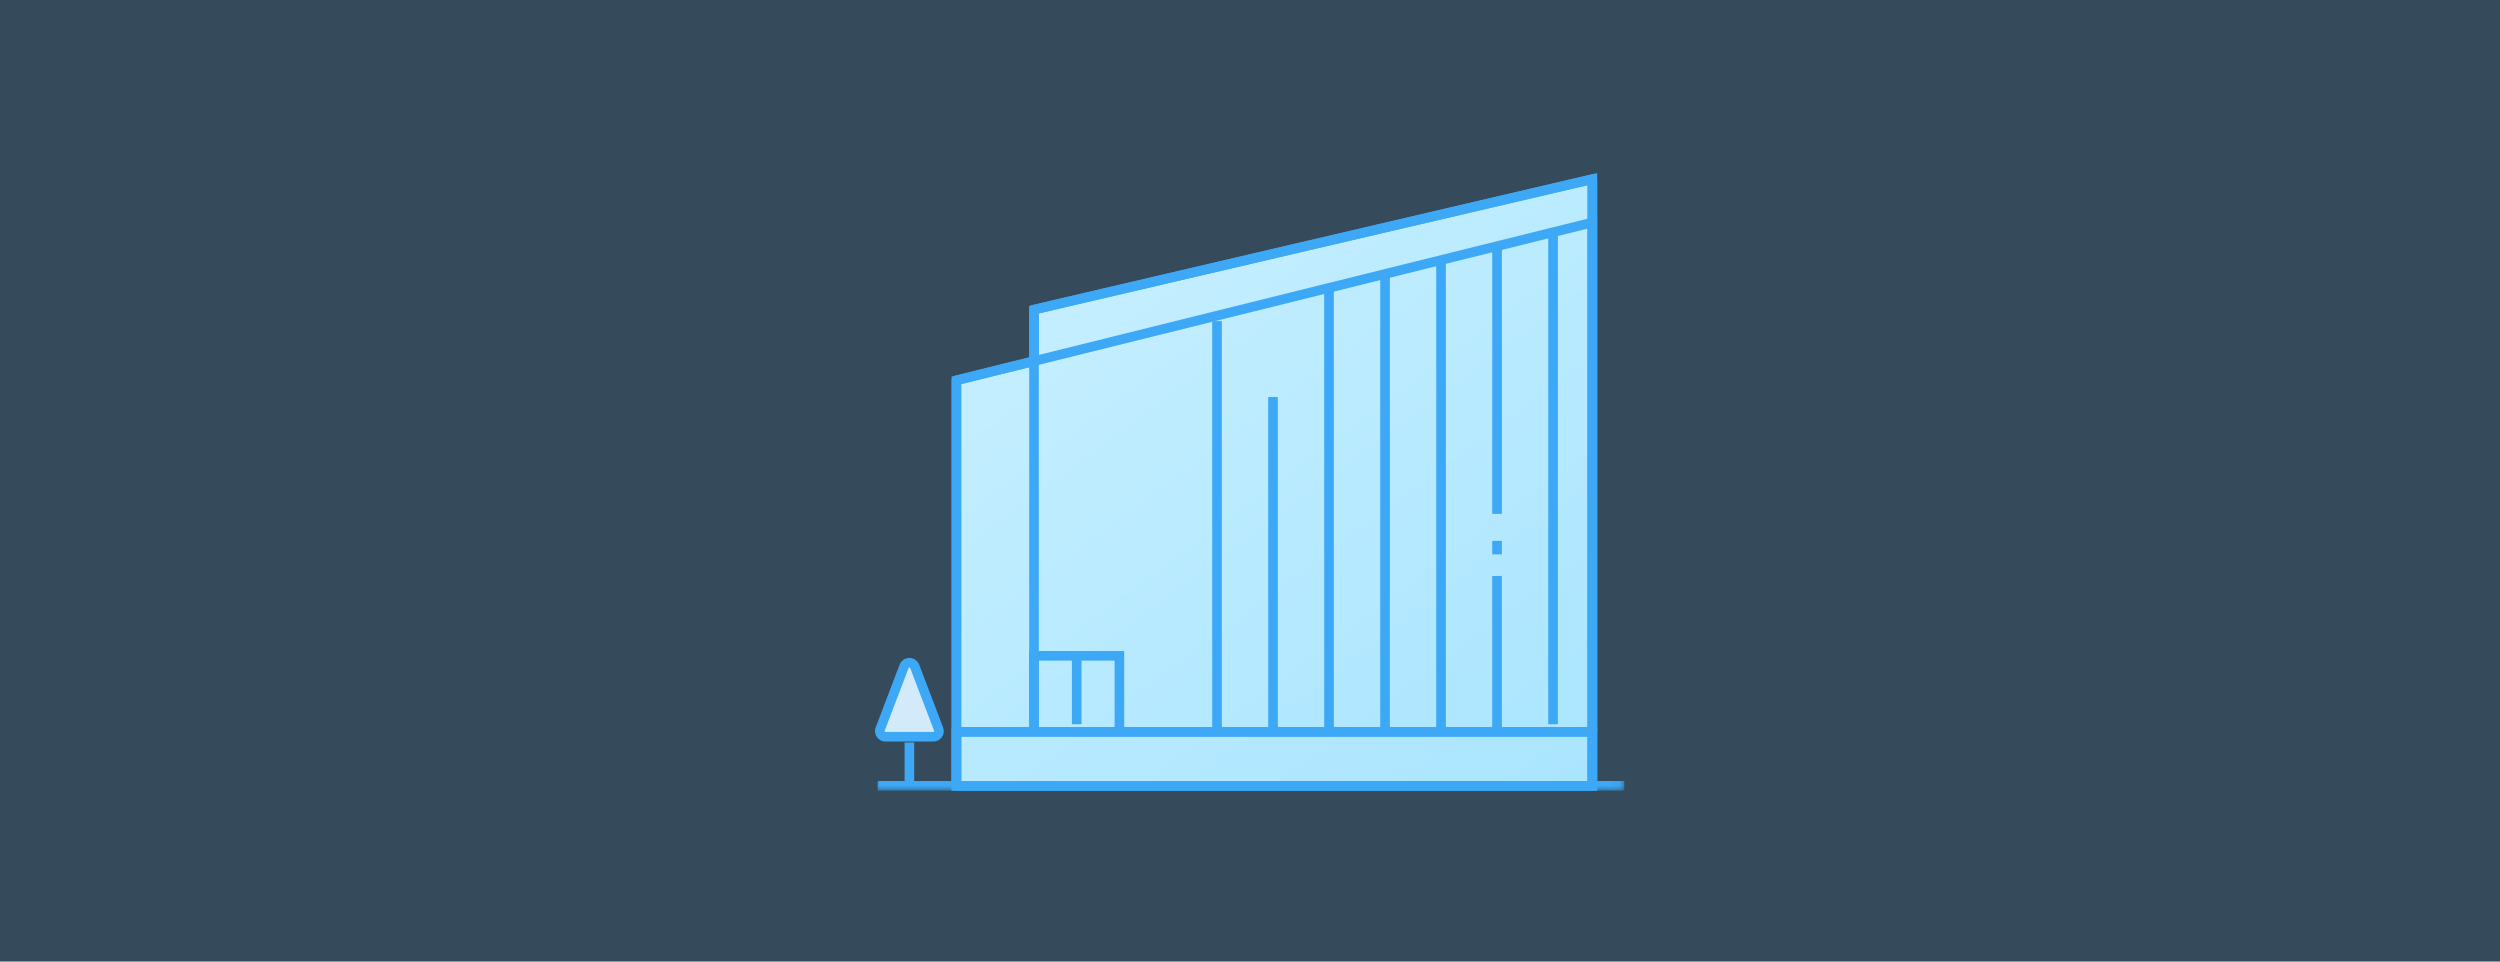 
<svg width="260px" height="100px" viewBox="0 0 260 100" version="1.1" xmlns="http://www.w3.org/2000/svg" xmlns:xlink="http://www.w3.org/1999/xlink">
    <rect x="0" y="0" width="260" height="100" fill="#333333" stroke="none"/>
    <defs>
        <linearGradient x1="-12.362%" y1="-30.507%" x2="107.456%" y2="123.936%" id="linearGradient-1">
            <stop stop-color="#D1F3FF" offset="0%"></stop>
            <stop stop-color="#A4E3FF" offset="100%"></stop>
        </linearGradient>
        <polygon id="path-2" points="0 65 77.93 65 77.93 0.774 0 0.774"></polygon>
    </defs>
    <g id="Symbols" stroke="none" stroke-width="1" fill="none" fill-rule="evenodd">
        <g id="card/企业版/normal">
            <g id="企业版">
                <g id="box">
                    <g id="img/com/normal">
                        <g>
                            <polygon id="box" fill-opacity="0.2" fill="#3DA8F5" points="0 0 260 0 260 100 0 100"></polygon>
                            <g id="Group-40" transform="translate(91, 17)">
                                <polygon id="Fill-1" stroke="#3DA8F5" fill="url(#linearGradient-1)" stroke-linecap="round" stroke-linejoin="round" points="16.537 15.199 16.537 20.553 8.466 22.556 8.466 64.726 74.607 64.726 74.607 1.631"></polygon>
                                <g id="Group-39" transform="translate(0, 0.226)">
                                    <polyline id="Stroke-2" stroke="#3DA8F5" points="74.606 58.883 74.606 30.371 74.606 20.906 74.606 1.404 16.537 14.973 16.537 20.906 16.537 25.321 16.537 58.581"></polyline>
                                    <polygon id="Stroke-4" stroke="#3DA8F5" points="8.466 22.33 8.466 25.413 8.466 29.828 8.466 64.5 74.606 64.5 74.606 34.878 74.606 25.413 74.606 5.911"></polygon>
                                    <path d="M3.578,59.993 L3.578,64.5" id="Stroke-6" stroke="#3DA8F5"></path>
                                    <path d="M1.089,59.397 L6.066,59.397 C6.479,59.397 6.763,58.984 6.615,58.599 L4.128,52.074 C3.934,51.569 3.22,51.569 3.027,52.074 L0.538,58.599 C0.393,58.984 0.676,59.397 1.089,59.397" id="Fill-8" fill="#D2EAF9"></path>
                                    <path d="M1.089,59.397 L6.066,59.397 C6.479,59.397 6.763,58.984 6.615,58.599 L4.128,52.074 C3.934,51.569 3.22,51.569 3.027,52.074 L0.538,58.599 C0.393,58.984 0.676,59.397 1.089,59.397 Z" id="Stroke-10" stroke="#3DA8F5" stroke-linecap="round"></path>
                                    <polyline id="Stroke-12" stroke="#3DA8F5" points="16.537 58.581 16.537 50.979 25.419 50.979 25.419 58.581"></polyline>
                                    <path d="M8.466,58.882 L74.606,58.882" id="Stroke-14" stroke="#3DA8F5"></path>
                                    <path d="M20.978,50.98 L20.978,58.094" id="Stroke-16" stroke="#3DA8F5"></path>
                                    <path d="M35.57,16.171 L35.57,58.811" id="Stroke-18" stroke="#3DA8F5"></path>
                                    <path d="M41.394,24.064 L41.394,58.581" id="Stroke-20" stroke="#3DA8F5"></path>
                                    <path d="M47.218,12.71 L47.218,58.581" id="Stroke-22" stroke="#3DA8F5"></path>
                                    <path d="M53.044,11.451 L53.044,58.581" id="Stroke-24" stroke="#3DA8F5"></path>
                                    <path d="M58.869,9.818 L58.869,58.581" id="Stroke-26" stroke="#3DA8F5"></path>
                                    <path d="M64.693,42.672 L64.693,58.581" id="Stroke-28" stroke="#3DA8F5"></path>
                                    <path d="M64.693,39.025 L64.693,40.427" id="Stroke-30" stroke="#3DA8F5"></path>
                                    <path d="M64.693,8.372 L64.693,36.22" id="Stroke-32" stroke="#3DA8F5"></path>
                                    <path d="M70.518,7.269 L70.518,58.094" id="Stroke-34" stroke="#3DA8F5"></path>
                                    <mask id="mask-3" fill="white">
                                        <use xlink:href="#path-2"></use>
                                    </mask>
                                    <g id="Clip-37"></g>
                                    <polygon id="Stroke-36" stroke="#3DA8F5" mask="url(#mask-3)" points="8.465 64.5 74.606 64.5 74.606 58.882 8.465 58.882"></polygon>
                                    <path d="M0.274,64.5 L77.93,64.5" id="Stroke-38" stroke="#3DA8F5" mask="url(#mask-3)"></path>
                                </g>
                            </g>
                        </g>
                    </g>
                </g>
            </g>
        </g>
    </g>
</svg>
